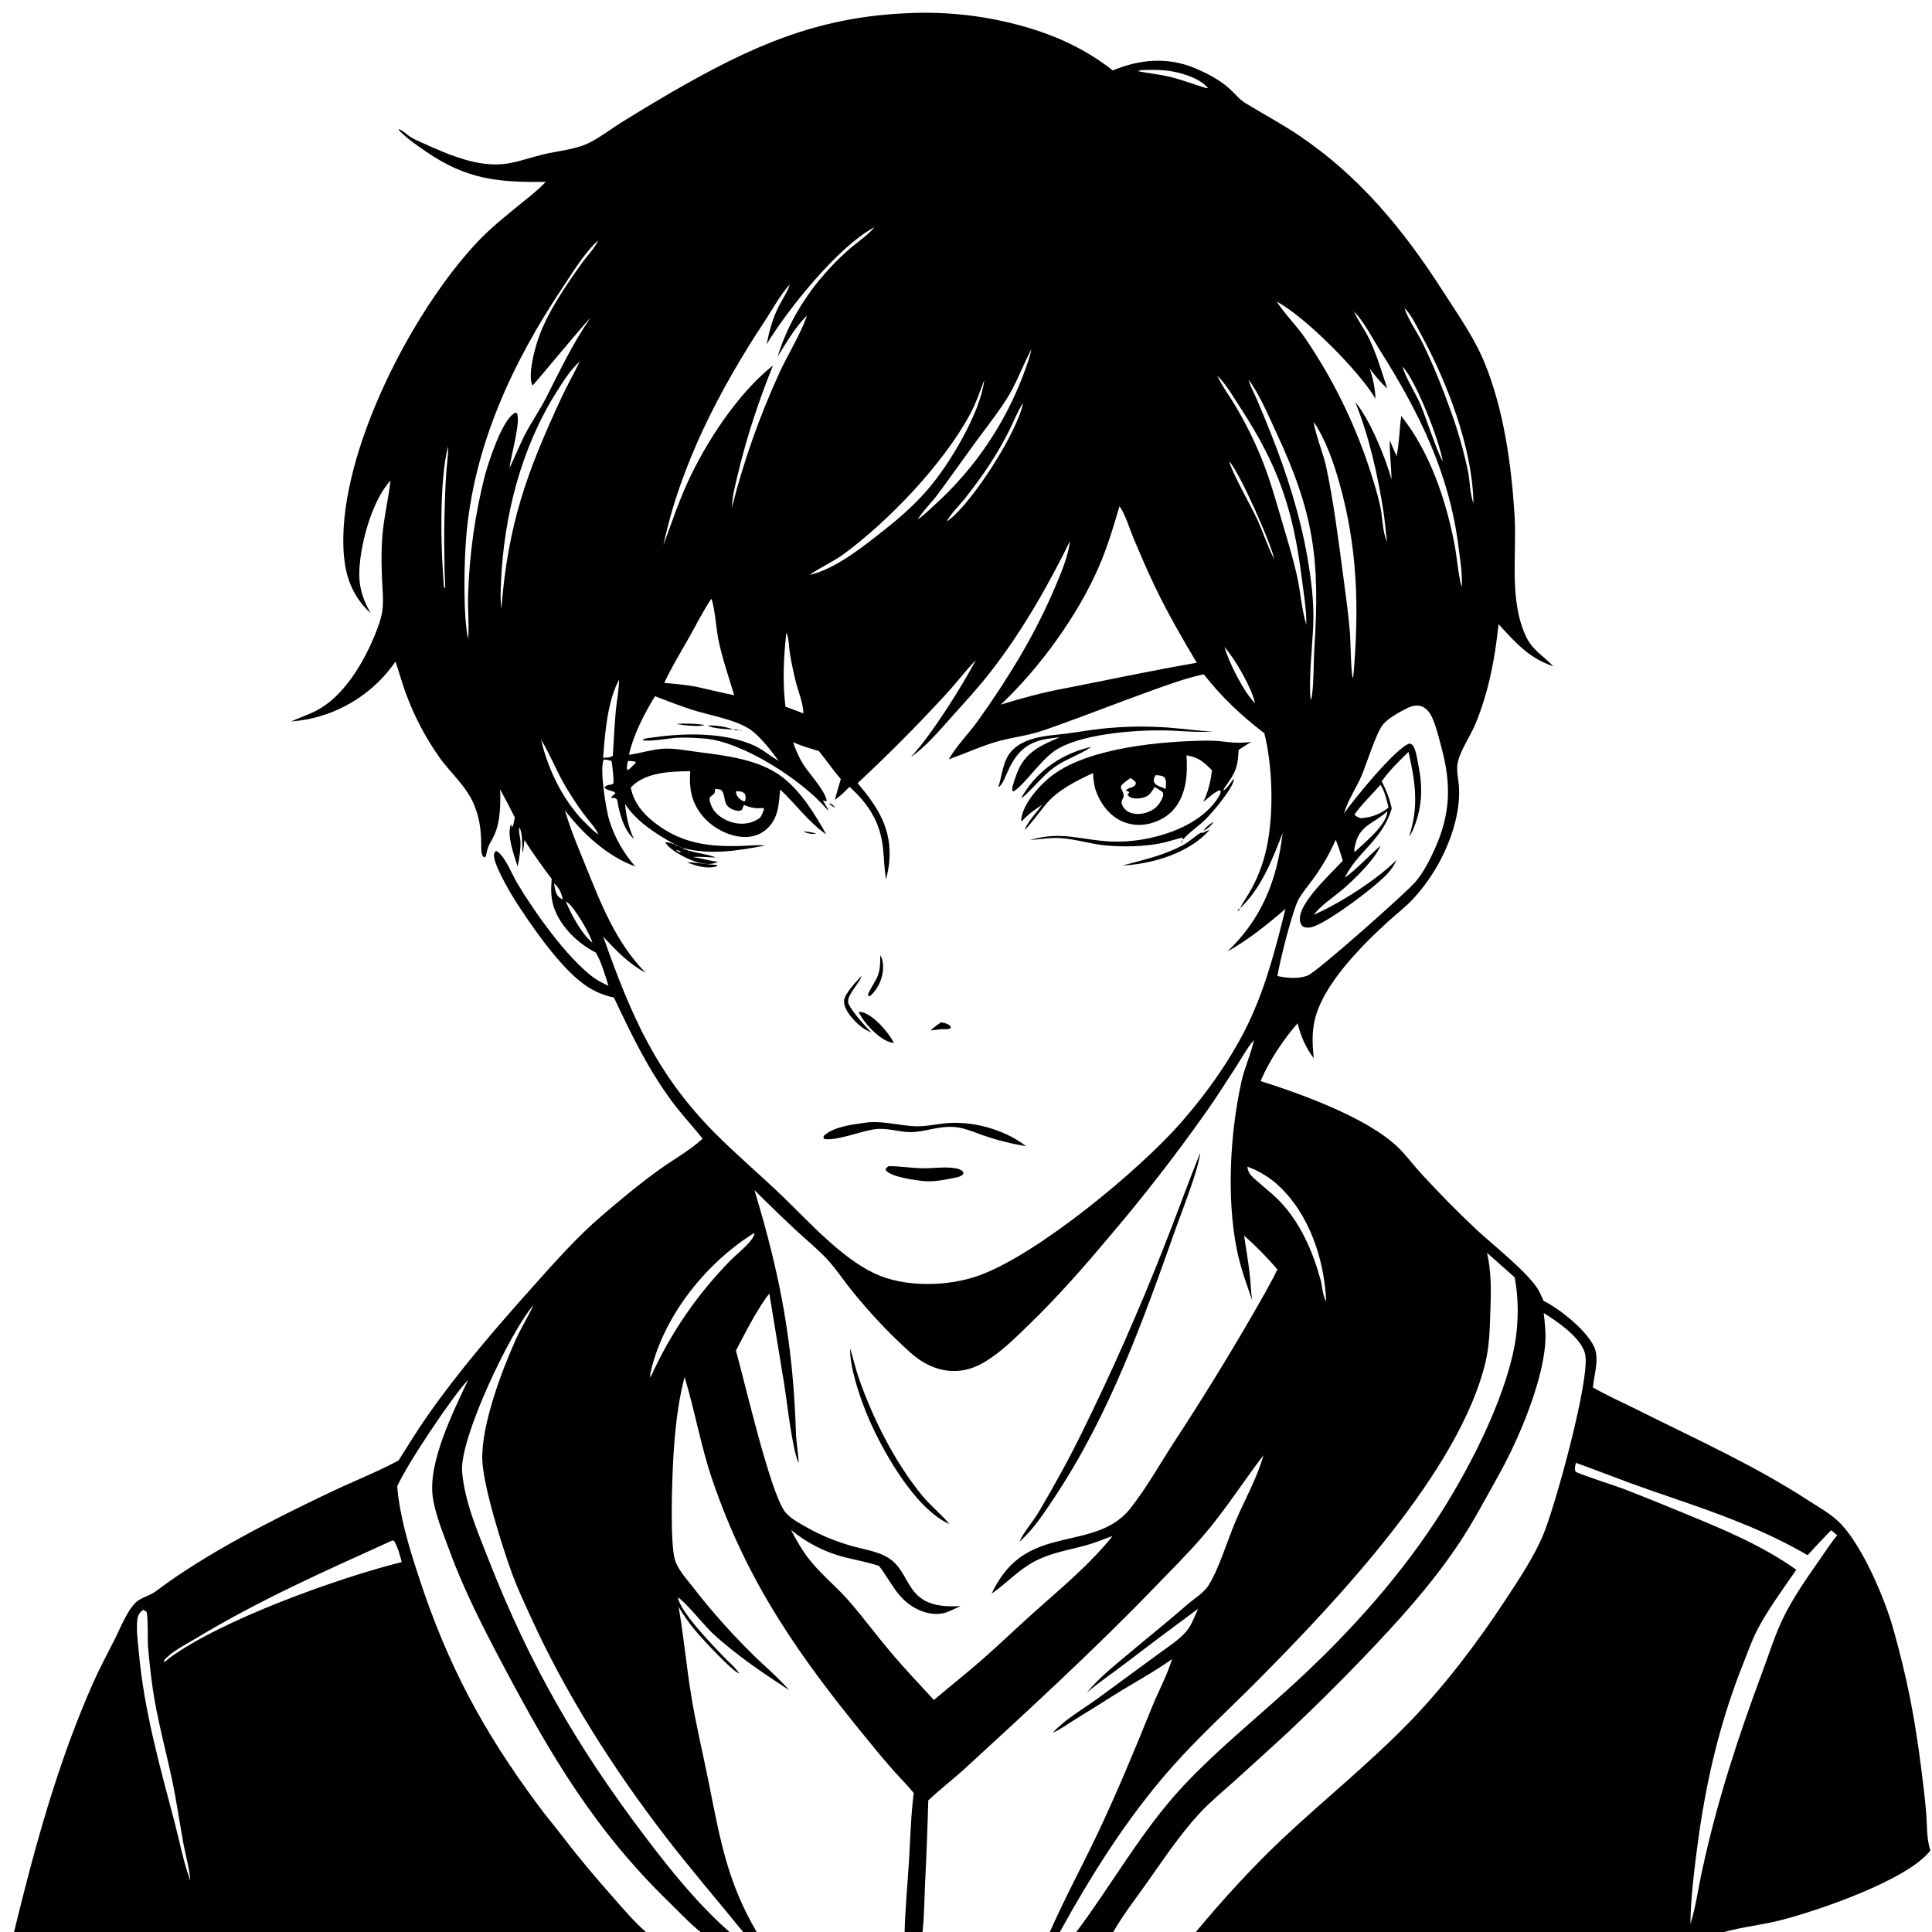 <svg version="1.1" xmlns="http://www.w3.org/2000/svg" style="display: block;" viewBox="0 0 2048 2048" width="1024" height="1024">
<path transform="translate(0,0)" fill="rgb(255,255,255)" d="M 0 0 L 0 2048 L 2048 2048 L 2048 0 L 0 0 z"/>
<path transform="translate(0,0)" fill="rgb(0,0,0)" d="M 565.336 1383.58 C 541.131 1411.49 487.091 1524.46 489.837 1559.83 C 492.267 1591.13 506.603 1624.47 517.961 1653.42 C 561.618 1764.71 611.435 1851.19 683.412 1946.33 C 710.468 1982.1 739.536 2018.33 773.343 2048 L 742.53 2048 C 730.67 2038.38 719.872 2026.71 708.912 2016.04 C 630.672 1939.89 584.852 1862.39 534.186 1766.89 C 513.322 1727.56 492.195 1686.67 476.888 1644.8 C 470.197 1626.51 461.511 1606.16 458.772 1586.95 C 453.482 1549.84 480.855 1495.8 496.264 1462.67 L 496.951 1461.97 L 497.782 1461.01 L 496.951 1461.97 L 496.264 1462.67 C 480.457 1478.91 430.609 1553.2 421.078 1575.64 C 423.679 1607.86 433.785 1640.61 443.79 1671.19 C 474.448 1764.89 511.777 1834.41 570.186 1913.32 C 579.066 1925.32 588.733 1936.73 597.803 1948.58 C 614.54 1970.45 632.053 1991.07 650.285 2011.71 C 661.241 2024.11 672.166 2037.12 684.671 2048 L 14.873 2048 C 36.721 1958.24 61.184 1868.52 98.736 1783.86 C 105.746 1768.06 114.072 1752.64 121.881 1737.21 C 127.53 1726.05 136.482 1702.86 147.033 1696.22 C 153.038 1692.44 159.384 1691.21 165.319 1686.72 C 218.213 1646.65 291.382 1609.72 351.541 1581.21 C 374.262 1570.44 400.635 1559.94 422.464 1548.17 C 432.444 1532.48 442.155 1516.47 452.809 1501.24 C 486.434 1453.17 525.17 1408.34 564.207 1364.64 C 587.624 1338.42 611.098 1311.75 637.823 1288.82 C 657.733 1271.73 678.145 1254.75 699.457 1239.43 C 714.099 1228.9 731.722 1219.28 744.81 1207.01 C 734.086 1193.64 722.365 1181.15 712.168 1167.36 C 686.722 1132.94 668.993 1095.97 650.804 1057.5 C 639.171 1054.89 629.023 1050.59 619.296 1043.62 C 593.669 1025.27 563.334 981.649 546.105 954.605 C 541.192 946.893 521.736 914.189 523.76 905.184 C 524.002 904.11 524.498 903.398 525.032 902.488 C 527.033 902.264 526.257 902.01 527.966 903.268 C 535.77 909.009 542.912 927.109 548.149 935.929 C 566.328 966.54 600.383 1014.5 628.506 1035.75 C 633.6 1039.6 639.177 1042.31 644.975 1044.92 C 641.262 1033.18 637.795 1020.47 631.61 1009.77 C 612.628 1000.26 593.794 982.025 587.03 961.486 C 583.754 951.537 583.97 942.01 584.827 931.723 C 574.757 918.207 564.829 904.729 555.929 890.4 L 554.479 903.104 L 553.936 902.92 C 553.351 896.301 554.116 882.44 550.605 877.168 C 549.444 882.031 551.518 887.042 551.691 891.996 C 551.989 900.5 550.545 910.116 548.662 918.402 C 545.157 906.924 536.71 885.125 541.687 873.516 L 542.575 876.901 C 544.638 875.032 545.06 869.243 545.684 866.392 C 540.657 856.427 535.472 846.542 530.132 836.742 C 530.73 851.542 530.456 870.754 524.249 884.538 C 520.047 893.87 517.702 894.342 515.487 905.521 C 515.045 907.75 515.303 906.927 513.963 908.939 C 512.141 908.126 511.688 907.982 511.038 905.916 C 509.652 901.514 510.211 895.149 510.043 890.52 C 509.551 876.942 507.756 865.486 502.47 852.891 C 494.026 832.769 477.642 819.645 465.334 802.158 C 450.7 781.283 438.851 758.588 430.084 734.649 C 426.078 723.68 423.079 712.37 419.221 701.343 C 397.028 733.469 363.045 755.53 324.668 762.724 C 319.286 763.703 313.948 764.368 308.497 764.783 C 318.847 760.114 329.97 756.757 339.696 750.862 C 368.117 733.635 388.266 697.269 399.697 667.174 C 402.149 660.719 404.457 653.99 405.336 647.11 C 406.693 636.5 405.443 625.269 405 614.616 C 404.394 600.011 404.114 585.516 405.105 570.912 C 406.516 550.118 411.582 530.118 413.932 509.521 C 393.691 530.904 380.271 581.724 380.866 610.75 C 381.165 625.332 385.865 637.714 393.061 650.2 C 372.015 630.686 365.015 608.181 364.012 579.834 C 360.404 477.886 436.668 330.348 505.735 256.867 C 520.009 241.681 535.912 229.064 552.008 215.953 C 560.938 208.679 570.679 201.292 578.464 192.784 C 528.191 193.467 494.637 190.256 451.825 160.839 C 442.781 154.625 433.363 148.248 425.474 140.613 C 424.176 139.357 423.025 138.65 422.635 136.815 C 426.961 138.101 431.227 142.774 435.121 145.223 C 439.177 147.774 443.738 149.639 448.096 151.606 C 475.27 163.874 507.615 178.29 538.105 173.318 C 550.541 171.29 562.728 166.899 574.966 163.889 C 591.545 159.811 611.366 158.569 626.416 150.479 C 637.532 144.505 647.807 136.68 658.463 129.919 C 675.758 119.151 693.214 108.641 710.823 98.394 C 794.766 49.965 864.437 17.99 962.59 13.943 C 1004.97 11.95 1047.4 16.989 1088.14 28.855 C 1122.01 38.814 1151.7 52.828 1179.67 74.668 C 1207.94 62.823 1237.4 60.193 1266.19 72.06 C 1278.79 77.252 1293.37 84.847 1303.44 94.09 C 1308.67 98.897 1313.9 105.441 1319.92 109.134 C 1338.64 120.632 1357.88 130.755 1376.19 143.045 C 1440.8 186.417 1487.63 243.283 1529.33 308.318 C 1544.99 332.732 1562.52 357.37 1573.58 384.291 C 1594.07 434.137 1602.14 492.553 1605.48 546.028 C 1608.14 588.409 1599.12 636.527 1618.19 675.848 C 1624.66 689.177 1636.81 695.926 1646.55 706.279 C 1620.4 697.488 1606.68 681.28 1588.51 661.639 C 1584.77 697.947 1578.16 732.896 1564.26 766.829 C 1558.7 780.404 1548.83 793.643 1545.35 807.798 C 1543.36 815.916 1546.13 826.325 1546.6 834.58 C 1548.08 860.484 1538.82 889.018 1526.95 911.691 C 1519.32 926.246 1509.36 940.56 1498.19 952.62 C 1489.76 961.72 1479.73 969.2 1470.62 977.591 C 1442.36 1003.62 1401.66 1044.33 1393.41 1082.37 C 1390.51 1095.71 1391.33 1108.29 1392.56 1121.76 C 1383.87 1109.91 1379.1 1098.9 1375.46 1084.72 C 1360.37 1102.13 1345.81 1123.81 1336.72 1144.94 L 1336.28 1145.99 C 1379.12 1159.5 1447.87 1184.26 1480.86 1215.2 C 1490 1223.76 1497.55 1234.33 1506.06 1243.57 C 1524.95 1264.07 1544.23 1283.85 1564.56 1302.91 C 1581.47 1318.76 1622.34 1350.85 1631.67 1369.12 C 1633.32 1372.35 1634.79 1375.67 1636.26 1378.98 C 1652.97 1387 1685.14 1412.46 1690.95 1430.65 C 1694.91 1443.06 1689.53 1458.21 1688.54 1470.82 C 1704.7 1479.85 1721.66 1487.46 1738.21 1495.72 C 1798.59 1525.85 1859.6 1553.38 1916.36 1590.18 C 1928.2 1597.86 1942.15 1605.42 1951.84 1615.82 C 1974.66 1640.31 1997.5 1693.36 2006.7 1725.83 C 2021.85 1779.35 2029.88 1821.5 2036.81 1876.49 C 2038.66 1891.14 2040.49 1905.86 2041.74 1920.58 C 2042.89 1934.06 2042 1948.74 2046.29 1961.62 C 2022.05 1993.09 1926.81 2025.47 1887.88 2035.43 C 1868.07 2040.51 1847.41 2042.52 1827.77 2048 L 1267.65 2048 C 1294.3 2015.71 1328.15 1978.66 1358.63 1949.97 C 1402.7 1908.49 1450.05 1870.53 1492.39 1827.21 C 1530.74 1787.95 1565.56 1742 1595.73 1696.13 C 1609.88 1674.62 1624.98 1652.07 1635.29 1628.38 C 1647.91 1599.35 1686.22 1460.58 1680.31 1435.3 C 1676.29 1418.15 1650.95 1400.9 1636.41 1391.83 C 1637.66 1402.92 1638.9 1413.83 1637.97 1425 C 1634.51 1467.03 1609.74 1525.92 1589.18 1562.72 C 1575.02 1588.08 1561.12 1614.59 1544.86 1638.65 C 1515.88 1681.52 1481.57 1719.15 1445.9 1756.4 C 1419.85 1783.63 1393.09 1810.15 1365.64 1835.96 C 1346.78 1853.38 1327.79 1870.68 1308.69 1887.84 C 1296.25 1899 1283 1909.84 1271.64 1922.11 C 1250.52 1944.9 1233.09 1971.4 1215.15 1996.7 C 1203.12 2013.67 1190.46 2029.91 1180.08 2048 L 1140.98 2048 C 1179.21 1996.92 1210.76 1939.62 1254.53 1892.96 C 1289.2 1855.99 1328.49 1824.15 1365.94 1790.16 C 1423.65 1737.79 1477.8 1678.99 1520.83 1613.82 C 1554.73 1562.49 1594.56 1486.32 1605.66 1425.54 C 1609.77 1403 1610.11 1376.36 1605.52 1353.9 L 1576.31 1328.07 C 1580.94 1347.9 1580.62 1368.33 1579.9 1388.53 C 1579.25 1406.73 1579.05 1425.01 1574.93 1442.83 C 1548.22 1558.37 1416.81 1697.06 1333.74 1780.84 C 1302.81 1812.04 1270.01 1841.69 1240.96 1874.7 C 1194.59 1927.4 1157.35 1986.74 1123.49 2048 L 1112.87 2048 C 1128.39 2012.68 1147.05 1978.35 1163.58 1943.44 C 1184.2 1899.89 1202.81 1855.12 1220.81 1810.43 C 1227.74 1793.23 1237.04 1776.41 1242.45 1758.67 L 1242.82 1758.11 L 1242.45 1758.67 C 1222.64 1772.84 1201.41 1784.05 1180.84 1796.98 C 1166.61 1805.98 1152.33 1814.89 1138.01 1823.72 C 1130.99 1828.06 1123.64 1833.58 1116.03 1836.74 C 1128.72 1822.66 1147.66 1811.95 1163.05 1800.86 L 1228.13 1753.13 C 1238.04 1745.79 1250.29 1738.24 1258.11 1728.61 C 1263.33 1722.17 1266.57 1712.9 1270.01 1705.36 C 1243.3 1725.05 1216.77 1744.98 1190.42 1765.13 C 1177.65 1774.83 1164.12 1783.91 1151.99 1794.38 C 1164.41 1779.11 1180.35 1766.44 1195.38 1753.82 C 1216.6 1736 1238.22 1718.7 1259.1 1700.49 C 1266.16 1694.33 1275.51 1688.95 1280.67 1681.16 C 1291.36 1665.02 1301.2 1632.92 1309.14 1613.99 C 1318.93 1590.67 1332.67 1566.89 1339.33 1542.57 L 1339.86 1542.01 L 1339.33 1542.57 C 1317.6 1571.03 1298.38 1601.45 1274.91 1628.62 C 1257.72 1648.52 1238.86 1667.16 1220.56 1686.06 C 1157.36 1751.3 1090.25 1812.75 1023.39 1874.21 C 1010.59 1885.97 996.598 1896.58 984.008 1908.5 C 983.206 1938.06 982.067 1967.62 980.591 1997.16 C 979.819 2014.01 979.729 2031.24 977.922 2048 L 958.921 2048 C 959.607 2022.82 962.027 1997.46 963.59 1972.3 C 965.068 1948.5 965.53 1924.38 968.589 1900.73 C 962.587 1893.04 955.2 1885.86 948.674 1878.57 C 939.441 1868.17 930.458 1857.55 921.734 1846.72 C 848.605 1757.72 792.63 1679.12 754.963 1568.33 C 742.829 1532.63 736.634 1495.64 725.681 1459.71 C 718.26 1488.11 715.224 1518.36 713.621 1547.61 C 712.473 1568.57 710.07 1634.52 715.374 1653.1 C 718.331 1663.46 727.476 1673.4 734.044 1681.8 C 753.381 1706.83 774.376 1730.54 796.887 1752.76 C 809.562 1765.4 823.749 1777.08 835.57 1790.48 L 836.631 1791.69 C 808.223 1773.04 780.126 1754.34 755.145 1731.13 C 747.315 1723.85 725.242 1696.57 718.626 1693.38 C 721 1708.77 755.437 1743.96 766.941 1756.01 C 772.408 1761.74 779.437 1767.46 783.7 1774.11 C 775.403 1771.02 742.858 1735.66 735.678 1726.8 C 729.622 1719.34 724.288 1711.56 719.35 1703.32 C 724.777 1734.24 727.566 1765.72 732.594 1796.73 C 737.726 1828.37 745.409 1859.99 751.688 1891.45 C 763.414 1950.21 771.111 1995.11 802.123 2048 L 787.775 2048 C 760.353 2014.21 731.932 1981.24 705.386 1946.73 C 649.625 1874.25 599.667 1795.64 561.818 1712.32 C 555.22 1697.8 548.403 1683.33 542.902 1668.34 C 532.834 1640.91 511.884 1574.85 511.242 1546.64 C 510.412 1510.14 531.756 1453.06 547.06 1419.35 C 552.472 1407.43 559.512 1396.38 564.922 1384.51 L 565.336 1383.58 L 565.842 1383.01 L 565.336 1383.58 z M 938.579 231.725 L 937.656 233.397 L 935 235 L 933.584 236.307 L 931.433 237.373 L 930.816 238.205 L 929.546 239.161 L 927.409 240.419 L 927.09 240.832 C 888.685 260.89 834.903 328.106 812.622 364.996 C 815.515 350.767 818.87 337.83 825.473 324.83 C 829.173 317.544 834.918 309.237 837.234 301.505 L 837.811 301.005 L 837.234 301.505 C 827.088 312.485 818.944 327.835 810.661 340.38 C 763.078 412.442 721.244 492.788 703.216 577.89 C 711.312 556.095 718.676 533.954 728.25 512.741 C 747.815 469.393 782.102 416.995 819.374 387.424 C 804.398 424.722 791.808 462.247 782.459 501.371 C 779.639 513.175 776.173 525.76 775.879 537.916 C 788.342 488.576 804.798 442.306 825.831 395.927 C 833.622 378.75 850.304 351.118 855.304 334.616 L 855.795 334.005 L 855.304 334.616 C 842.985 346.657 833.391 363.515 824.279 378.029 C 837.753 334.348 863.766 297.229 897.337 266.672 C 906.387 258.434 917.517 251.267 925.746 242.324 C 926.199 241.831 926.642 241.329 927.09 240.832 L 927.409 240.419 L 929.546 239.161 L 930.816 238.205 L 931.433 237.373 L 933.584 236.307 L 935 235 C 935.985 234.608 936.781 233.989 937.656 233.397 L 938.579 231.725 L 939.995 231.242 L 938.579 231.725 z M 638.337 251.437 L 636.491 252.205 L 635.816 253.298 L 634.695 254.264 L 634.268 254.816 C 620.184 266.874 606.833 289.211 596.461 304.712 C 542.678 385.087 501.73 473.749 494.052 571.027 C 491.945 597.72 490.816 652.732 496.288 677.552 C 497.413 662.169 495.703 646.491 496.217 631.02 C 497.461 588.014 503.467 545.278 514.124 503.595 C 518.157 488.902 532.036 445.834 545.32 437.925 C 545.664 437.72 546.047 437.591 546.411 437.424 L 548.14 438.195 C 551.866 448.518 541.563 483.367 540.042 496.238 C 546.07 483.893 550.994 471.077 557.408 458.909 C 564.008 446.388 572.199 434.719 578.625 422.137 C 593.72 392.578 606.94 364.226 625.976 336.787 C 617.545 345.163 565.981 407.917 564.423 408.705 C 559.15 397.907 566.847 369.776 570.622 358.91 C 580.332 330.963 599.486 303.242 616.605 279.237 C 622.105 271.524 630.252 263.252 634.268 254.816 L 634.695 254.264 L 635.816 253.298 L 636.491 252.205 L 638.337 251.437 L 638.815 250.005 L 638.337 251.437 z M 1353.01 319.238 L 1353.43 319.785 C 1362.2 333.203 1373.96 344.702 1383.16 357.922 C 1412.06 400.244 1434.93 446.379 1451.12 495.002 C 1455.53 508.507 1459.97 522.424 1463.03 536.293 C 1465.67 548.295 1465.2 563.19 1470.34 574.308 C 1468.85 563.702 1468.2 553.026 1466.56 542.44 C 1460.63 504.024 1451.23 462.384 1436.68 426.3 C 1451.82 443.898 1469.29 486.314 1474.98 508.315 C 1475.01 494.455 1472.86 480.777 1473.22 466.842 C 1475.46 472.426 1478 477.918 1480.42 483.423 C 1483.35 469.432 1483.46 455.051 1485.34 440.895 C 1515.7 479.097 1532.67 529.497 1541.85 577.041 C 1544.34 589.967 1546.03 610.909 1549.43 622.206 C 1549.53 621.102 1549.67 619.999 1549.69 618.89 C 1549.96 606.408 1547.74 592.81 1546.19 580.395 C 1536.46 502.338 1505.1 438.576 1463.68 372.72 C 1454.9 358.769 1446.65 342.156 1435.37 330.102 L 1434.16 328.198 L 1433.42 327.591 L 1431.95 325.061 L 1431.02 324.005 L 1431.95 325.061 L 1433.42 327.591 L 1434.16 328.198 C 1434.4 328.634 1434.93 329.914 1435.37 330.102 C 1439.49 340.154 1446.74 349.276 1451.44 359.18 C 1459.38 375.93 1464.72 394.137 1470.54 411.708 C 1463.44 405.578 1457.87 398.32 1452.08 391.005 C 1455.6 401.85 1457.56 411.378 1458.11 422.765 C 1457.97 422.53 1457.84 422.293 1457.7 422.06 L 1456.98 420.899 C 1439.78 392.595 1382.92 335.163 1353.43 319.785 L 1353.01 319.238 z M 1484.14 319.005 L 1484.55 320.539 L 1486.47 322.438 L 1487.09 323.325 L 1488.38 325.698 L 1488.75 326.463 C 1492.44 338.439 1502.46 352.268 1508.15 363.93 C 1519.51 387.194 1529.27 411.614 1537.99 435.982 C 1545.55 456.765 1551.62 478.059 1556.16 499.702 C 1558.34 510.578 1558.06 523.024 1561.84 533.372 C 1561.87 532.676 1561.9 531.98 1561.88 531.284 C 1560.34 473.491 1533.84 404.909 1506.44 354.624 C 1501.6 345.742 1495.97 333.511 1488.75 326.463 L 1488.38 325.698 L 1487.09 323.325 L 1486.47 322.438 L 1484.55 320.539 L 1484.14 319.005 z M 1093.37 370.203 L 1092.96 370.961 C 1083.39 388.949 1077.22 407.546 1065.89 424.838 C 1055.9 440.072 1044.46 454.605 1033.69 469.306 C 1020.39 487.452 1007.47 505.942 994.038 523.979 C 987.322 532.998 978.737 541.081 972.812 550.595 L 972.248 550.995 L 972.812 550.595 C 973.059 550.439 973.312 550.293 973.552 550.128 C 979.86 545.801 985.903 539.643 991.582 534.471 C 1032.86 496.944 1064.68 450.194 1084.45 398.032 C 1087.78 389.039 1091.46 379.606 1093.37 370.203 L 1093.84 369.005 L 1093.37 370.203 z M 614.488 383.126 C 604.585 392.206 596.95 404.413 589.804 415.751 C 552.275 475.298 534.135 547.22 531.078 617.023 C 530.672 626.287 530.262 635.854 531.425 645.059 C 538.779 555.062 557.792 501.968 595.674 420.363 C 601.528 407.751 608.703 395.741 614.488 383.126 L 614.995 382.23 L 614.488 383.126 z M 1485.19 386.005 L 1485.61 387.499 L 1486.81 388.701 C 1489.62 399.79 1500.74 417.032 1505.8 428.898 C 1510.93 440.938 1524.15 481.135 1529.34 489.019 C 1526 467.613 1501.33 403.828 1486.81 388.701 L 1485.61 387.499 L 1485.19 386.005 z M 1287.21 394.005 L 1287.67 395.476 L 1289.37 396.379 L 1290.37 398.08 C 1294.92 408.641 1303.12 419.346 1309.05 429.366 C 1320.02 447.714 1329.56 466.875 1337.59 486.68 C 1346.03 507.707 1352.18 529.62 1358.55 551.336 C 1364.31 570.968 1370.42 590.624 1374.89 610.598 C 1378.61 627.213 1379.78 645.379 1384.49 661.562 C 1384.56 661.827 1384.65 662.089 1384.73 662.353 C 1384.74 662.093 1384.76 661.833 1384.76 661.572 C 1384.97 645.985 1381.98 629.274 1380.05 613.788 C 1370.93 540.889 1355.59 494.621 1315.13 432.61 C 1307.6 421.062 1300.11 407.829 1290.37 398.08 L 1289.37 396.379 L 1287.67 395.476 L 1287.21 394.005 z M 1323.08 402.005 L 1323.56 402.576 C 1325.22 409.453 1329.5 416.857 1332.32 423.398 C 1337.36 435.179 1342.24 447.024 1346.96 458.929 C 1363.79 501.18 1378.31 546.532 1385.99 591.401 C 1389.97 614.665 1393 638.136 1392.12 661.789 C 1391.34 682.661 1386.93 722.943 1389.39 741.758 L 1390.23 740.299 C 1390.48 739.026 1390.7 737.791 1390.86 736.504 C 1392.89 720.24 1392.24 703.794 1393.29 687.468 C 1399.39 592.699 1392.85 543.769 1352.37 457.296 C 1344.57 440.626 1334.53 416.675 1323.56 402.576 L 1323.08 402.005 z M 1043.39 402.668 C 1038.86 414.883 1034.76 427.011 1028.58 438.548 C 1000.39 491.215 943.019 551.417 894.889 586.97 C 883.235 595.578 869.689 601.204 858.135 609.516 L 856.527 610.202 L 855.005 610.995 L 856.527 610.202 L 858.135 609.516 C 886.064 603.023 915.839 578.802 938.166 561.157 C 954.473 548.269 969.895 534.583 983.507 518.808 C 1006.22 492.485 1039.21 438.125 1043.39 402.668 L 1043.74 401.699 L 1043.39 402.668 z M 1084.55 427.117 C 1078.74 435.774 1074.76 446.311 1070.15 455.68 C 1064.04 468.076 1056.95 480.192 1049.43 491.784 C 1041.17 504.356 1032.33 516.539 1022.95 528.292 C 1016.85 535.895 1008.22 544.116 1003.67 552.595 L 1002.85 553.236 L 1002.17 553.995 L 1002.85 553.236 L 1003.67 552.595 C 1004.56 552.142 1004.79 552.062 1005.69 551.376 C 1031.27 531.916 1078.66 457.847 1084.55 427.117 L 1084.99 426.005 L 1084.55 427.117 z M 1392.04 446.005 L 1392.57 447.129 C 1394.19 460.474 1402.74 480.279 1405.9 495.246 C 1413.73 532.347 1418.55 570.768 1423.57 608.332 C 1426.32 628.923 1429.23 649.569 1430.96 670.274 C 1431.77 679.953 1431.92 712.17 1434.04 718.759 L 1434.63 716.742 C 1440.81 645.569 1439.34 581.16 1419.8 511.967 C 1413.58 489.929 1405.37 466.185 1392.57 447.129 L 1392.04 446.005 z M 475.07 473.098 C 465.34 508.235 467.182 586.091 470.792 623.038 L 471.935 623.026 C 472.051 617.321 471.337 611.613 471.254 605.882 C 470.97 586.224 470.628 566.508 471.17 546.854 C 471.584 531.834 472.001 516.754 473.011 501.761 C 473.65 492.291 475.2 482.565 475.07 473.098 L 475.755 472.005 L 475.07 473.098 z M 1295.22 476.005 L 1295.71 477.504 L 1296.8 477.995 L 1295.71 477.504 L 1295.22 476.005 z M 1298.19 481.005 L 1298.63 482.492 L 1300.41 484.454 L 1300.81 484.995 L 1300.41 484.454 L 1298.63 482.492 L 1298.19 481.005 z M 1301.13 486.005 L 1301.55 487.516 L 1303.05 489.237 C 1305.69 500.416 1326.22 536.593 1332.64 550.446 C 1338.99 564.138 1343.65 579.023 1350.49 592.37 L 1351.44 594.561 L 1351.83 595.995 L 1351.44 594.561 L 1350.49 592.37 C 1349 579.344 1312.52 497.461 1303.05 489.237 L 1301.55 487.516 L 1301.13 486.005 z M 1035 699.011 L 1034.41 699.747 C 1023.38 711.111 1013.83 723.98 1003.03 735.621 C 972.983 768.36 941.655 799.901 909.122 830.173 C 930.858 855.971 945.755 878.794 942.596 913.935 C 942.037 920.157 940.703 926.179 939.266 932.247 L 939.058 931.025 C 937.36 920.542 937.162 909.862 936.06 899.306 C 933.207 871.983 920.837 852.258 900.496 834.037 C 895.542 839.089 890.8 843.842 884.98 847.9 C 886.967 840.505 888.986 833.147 891.297 825.847 C 883.007 816.245 876.008 805.947 868.047 796.144 C 858.815 793.284 849.365 790.864 840.656 786.614 C 843.425 794.923 846.787 802.629 851.435 810.076 C 858.265 821.017 873.711 836.604 876.385 848.642 L 875.448 849.413 L 872.205 848.372 C 874.019 851.584 875.868 854.776 877.751 857.948 L 877.394 858.875 L 876.164 857.409 C 850.325 826.932 786.254 785.712 746.679 782.892 C 737.408 782.232 727.77 781.575 718.489 782.022 C 709.184 782.47 689.039 786.515 681.021 784.613 C 682.718 782.357 690.282 782.017 693.233 781.595 C 726.165 776.891 767.774 776.272 798.635 789.951 C 808.287 794.23 816.294 801.314 825.363 806.513 L 826.139 807.258 L 826.823 807.995 L 826.139 807.258 L 825.363 806.513 C 817.863 796.28 806.017 780.874 795.836 773.702 C 780.178 762.671 751.835 758.27 733.107 752.222 C 720.029 747.999 707.176 742.869 694.329 737.994 C 683.177 755.992 671.235 779.38 666.742 800.099 C 679.293 798.494 691.42 794.174 704.063 793.615 C 714.67 793.145 725.861 795.305 736.378 796.692 C 767.351 800.779 804.195 804.294 829.691 824.064 C 849.324 839.287 863.851 863.075 875.887 884.524 C 857.188 871.644 843.631 852.393 827.021 836.901 C 825.521 852.716 825.159 868.528 811.814 879.6 C 804.199 885.919 794.857 888.113 785.124 887.02 C 769.138 885.225 753.075 875.867 743.308 863.15 C 732.463 849.031 730.5 834.932 731.637 817.473 C 711.202 817.755 684.839 818.408 669.439 833.971 L 668.664 834.769 C 671.975 852.757 684.513 865.772 699.161 875.963 C 725.738 894.452 753.018 897.632 784.583 896.764 C 793.17 896.528 802.59 895.384 811.105 896.323 C 781.571 901.883 752.528 906.69 722.869 898.679 L 721.764 898.33 L 719 897 C 717.952 896.173 717.003 895.806 715.782 895.292 C 696.967 885.03 674.129 870.725 662.587 852.074 C 663.919 865.484 666.144 877.137 671.976 889.364 C 671.758 889.162 671.535 888.963 671.32 888.757 C 662.293 880.098 658.194 867.083 655.561 855.221 C 655.202 853.6 654.752 848.715 653.913 847.496 C 652.465 845.396 649.838 845.97 647.563 845.854 C 648.656 843.715 650.086 842.864 651.945 841.431 L 652.044 840.083 C 648.778 837.81 643.066 837.93 640.78 834.959 C 643.379 830.7 647.039 833.029 649.955 830.682 C 651.347 829.562 648.797 808.98 648.246 806.574 C 645.436 805.795 642.981 805.204 640.034 805.119 C 635.239 814.527 642.519 859.518 646.138 870.542 C 651.854 888.173 661.099 904.457 673.311 918.4 C 643.773 907.799 617.542 883.556 598.827 858.865 C 604.466 878.62 612.549 897.477 620.238 916.498 C 636.871 957.645 652.71 998.96 684.436 1031.2 C 666.278 1021.36 653.295 1007.86 639.4 992.778 C 668.369 1074.74 694.929 1137.57 757.353 1200.65 C 780.994 1224.53 806.739 1246.08 830.841 1269.43 C 858.626 1296.34 891.955 1333.28 927.001 1349.88 C 959.04 1365.06 1005.44 1363.92 1038.25 1351.93 C 1100.9 1329.02 1207.54 1240.42 1251.1 1190.9 C 1279.96 1158.09 1307.37 1119.57 1325.6 1079.82 C 1342.72 1042.51 1352.82 1003.19 1362.62 963.469 C 1343.77 979.701 1322.87 996.561 1301.09 1008.65 C 1337.7 973.82 1353.94 932.488 1359.63 882.878 C 1349.12 910.583 1336.67 942.357 1314.33 962.893 C 1316.94 957.727 1320.41 952.804 1323.39 947.823 C 1333.03 931.746 1339.07 915.898 1342.93 897.489 C 1350.37 861.985 1349.06 812.557 1340.3 777.352 C 1315.82 758.565 1295.13 739.104 1276.04 714.784 C 1256.49 718.906 1238.12 725.858 1219.37 732.56 C 1186.2 744.413 1153.44 757.433 1120.29 769.241 C 1111 772.551 1101.46 776.038 1091.86 778.318 C 1080.06 781.121 1068.01 782.863 1056.34 786.254 C 1039.08 791.275 1022.69 798.971 1005.73 804.93 C 1014.03 790.29 1027.2 777.366 1037.06 763.491 C 1069.12 718.357 1096.58 673.795 1118.28 622.753 C 1124.92 607.142 1132.11 590.353 1134.29 573.466 C 1110.07 622.746 1082.27 671.259 1048.26 714.503 C 1035.93 730.177 1022.23 744.89 1008.94 759.747 C 995.665 774.58 981.848 791.189 965.473 802.625 C 987.68 778.665 1018.79 729.184 1034.41 699.747 L 1035 699.011 L 1035.83 698.061 L 1035 699.011 z M 656.138 720.537 C 643.818 743.879 641.305 777.238 639.31 803.277 C 642.747 803.051 646.775 803.281 649.625 801.182 C 650.627 785.04 651.311 768.837 652.845 752.737 C 653.833 742.365 656.305 730.861 656.138 720.537 L 656.749 720.005 L 656.138 720.537 z M 1297.92 685.86 C 1303.03 702.865 1318.14 733.162 1330.36 745.449 L 1330.83 745.995 L 1330.36 745.449 C 1327.36 730.165 1308.99 697.883 1297.92 685.86 z M 573.071 783.005 L 573.589 784.076 C 581.043 816.992 598.694 852.173 623.426 875.199 C 626.545 878.103 629.976 881.842 633.629 884.03 C 633.895 884.189 634.18 884.314 634.455 884.455 L 634.871 884.9 L 634.455 884.455 C 630.722 876.728 623.397 869.127 618.254 862.163 C 612.046 853.757 606.348 844.923 600.884 836.017 C 590.609 819.273 583.776 800.679 573.589 784.076 L 573.071 783.005 z M 1424.71 862.319 L 1424.25 862.995 L 1424.71 862.319 C 1434.38 848.158 1480.12 791.986 1494.34 788.109 C 1496.83 789.025 1497.69 789.843 1498.87 792.269 C 1501.35 797.31 1502.16 804.056 1503.28 809.573 C 1508.19 833.761 1508.03 854.144 1498.75 877.392 C 1497.41 880.734 1495.89 884.038 1493.66 886.887 C 1504.22 855.148 1500.41 828.955 1493.03 796.987 C 1483.14 806.877 1472.74 816.67 1464.7 828.167 C 1469.54 837.817 1473.09 846.609 1475.3 857.178 C 1464.95 891.021 1438.95 902.682 1425.5 930.478 L 1424.81 931.196 L 1424.19 931.995 L 1424.81 931.196 L 1425.5 930.478 C 1438.81 920.8 1450.8 907.382 1463.37 896.543 C 1457.97 910.722 1434.02 933.868 1421.94 943.928 C 1412.04 952.168 1400.52 959.452 1392.62 969.736 C 1419.98 957.722 1459.59 932.604 1480.32 911.661 C 1477.89 917.467 1474.23 922.538 1469.88 927.064 C 1455.9 941.616 1411.9 974.507 1393.89 981.62 C 1389.46 983.367 1385.61 984.159 1381.17 982.23 C 1378.95 979.981 1378.19 978.128 1377.94 975.02 C 1376.54 956.867 1411.22 925.839 1423.36 912.439 C 1421.21 904.842 1418.88 897.521 1415.92 890.196 C 1409.23 905.469 1401.3 918.826 1391.54 932.328 C 1386.64 939.104 1380.77 945.735 1376.72 953.022 C 1369.95 965.219 1356.29 1020.27 1354.11 1034.58 C 1364.09 1036.91 1376.6 1037.86 1386.28 1034.1 C 1395.87 1030.38 1489.94 947.006 1500.24 935.036 C 1508.94 924.911 1515.66 911.654 1521.09 899.542 C 1537.74 862.387 1538.51 831.348 1528.02 792.389 C 1525.46 782.875 1523.06 772.752 1519.43 763.593 C 1517.03 757.542 1513.46 751.256 1507.06 748.809 C 1502.1 746.917 1496.56 748.261 1491.98 750.542 C 1483.93 754.548 1471.61 761.196 1465.96 768.116 C 1458.82 776.851 1448.95 808.855 1443.72 821.371 C 1438.17 834.664 1429.06 847.774 1424.96 861.428 C 1424.87 861.723 1424.79 862.022 1424.71 862.319 z M 1329.2 1102.5 C 1329.02 1102.7 1328.84 1102.91 1328.66 1103.12 C 1322.18 1110.75 1316.95 1120.39 1311.52 1128.82 C 1300.41 1146.07 1289.44 1163.42 1277.56 1180.14 C 1245.88 1224.92 1212.22 1268.27 1176.68 1310.05 C 1149.45 1342.46 1121.47 1374.45 1091.03 1403.91 C 1077.05 1417.45 1062.85 1431.75 1046.33 1442.21 C 1036.85 1448.21 1026.76 1452.36 1015.46 1453.18 C 996.228 1454.58 978.84 1446.23 964.841 1433.65 C 942.829 1413.76 922.413 1392.18 903.782 1369.09 C 894.59 1357.86 886.54 1345.3 876.668 1334.7 C 866.948 1324.25 855.614 1315.09 845.146 1305.4 C 829.761 1291.07 814.633 1276.47 799.769 1261.61 C 827.54 1353.48 840.897 1425.2 843.828 1521.67 C 843.997 1527.26 847.071 1547.67 846.447 1550.74 C 839.712 1535.74 834.496 1487.72 831.622 1469.28 L 815.547 1371.25 C 803.98 1385.14 789.014 1414.76 780.113 1431.62 C 789.532 1465.45 815.75 1579.14 831.556 1601.74 C 836.603 1608.96 846.872 1614.34 854.392 1618.61 C 870.084 1627.51 885.977 1634.06 903.323 1638.93 C 915.074 1642.23 928.562 1644.22 939.346 1650.02 C 969.209 1666.1 955.6 1706.83 1018.27 1702.44 C 1013.14 1704.88 1008.06 1707.39 1002.74 1709.37 C 991.708 1712.65 980.487 1710.19 970.522 1704.88 C 951.126 1694.54 944.595 1676.54 931.918 1659.99 L 930.307 1659.46 C 918.557 1655.63 906.352 1653.54 894.397 1650.47 C 874.213 1645.29 854.592 1635.07 838.546 1621.82 C 844.758 1633.79 851.461 1645.48 860.132 1655.87 C 872.72 1670.95 888.343 1683.6 901.25 1698.63 C 915.899 1715.68 929.34 1733.78 943.822 1750.97 C 958.562 1768.48 974.519 1785.14 989.955 1802.04 C 1007.13 1787.54 1024.84 1773.54 1041.72 1758.73 C 1060.61 1742.16 1078.69 1724.67 1097.42 1707.94 C 1125.57 1682.8 1155.86 1657.75 1179.44 1628.18 C 1169.95 1631.72 1160.37 1635.62 1150.59 1638.27 C 1129.73 1643.91 1110.25 1646.62 1091.41 1658.17 C 1076.85 1667.1 1065.15 1679.81 1051.1 1689.34 C 1063.93 1663.12 1079.04 1647.72 1106.91 1638.06 C 1131.81 1629.44 1162.83 1627.84 1184.4 1612.1 C 1189.28 1608.54 1193.78 1604.54 1197.55 1599.8 C 1215.02 1577.87 1229.51 1551.94 1244.76 1528.4 C 1273.81 1484.06 1301.62 1438.92 1328.16 1393.03 C 1336.81 1377.75 1345.92 1362.5 1353.58 1346.69 C 1353.74 1346.37 1353.89 1346.04 1354.04 1345.71 C 1343.6 1333.23 1331.01 1320.52 1318.78 1309.8 C 1320.75 1323.02 1323.07 1336.27 1324.6 1349.54 C 1325.71 1359.06 1325.97 1368.63 1327.3 1378.14 C 1321.14 1360.62 1314.88 1343.23 1311.18 1324.97 C 1300.05 1269.96 1303.92 1201.59 1315.87 1147 C 1319.18 1131.88 1326.09 1117.49 1329.2 1102.5 L 1329.78 1102.01 L 1329.2 1102.5 z M 1209.48 74.344 L 1206 75.397 C 1217.3 77.736 1228.7 78.72 1239.98 81.41 C 1253.18 84.558 1265.77 89.534 1278.73 93.428 L 1280.55 93.426 C 1271.3 82.052 1249.31 76.038 1235.32 74.673 C 1226.71 73.832 1218.12 74.003 1209.48 74.344 z M 1482.44 316.5 L 1483.27 316.5 L 1482.44 316.5 z M 1484.38 384.5 L 1485.11 384.5 L 1484.38 384.5 z M 1285.47 391.5 L 1286.44 391.5 L 1285.47 391.5 z M 1294.38 474.5 L 1295.18 474.5 L 1294.38 474.5 z M 1297.37 479.5 L 1298.24 479.5 L 1297.37 479.5 z M 1529.33 489.5 L 1530.06 489.5 L 1529.33 489.5 z M 1186.65 536.712 C 1180.43 558.324 1173.81 580.02 1164.87 600.694 C 1142.48 652.514 1101.84 708.372 1060.79 746.947 C 1082.71 740.232 1104.65 734.155 1127.22 730.011 C 1174.36 720.775 1221.33 710.702 1268.67 702.556 C 1252.99 676.407 1237.85 649.999 1224.61 622.518 C 1216.46 605.601 1209.12 588.366 1201.79 571.081 C 1198.14 562.493 1192.2 543.33 1186.65 536.712 z M 704.478 573.974 L 705.014 574.5 L 704.478 573.974 z M 753.914 634.764 C 745.191 647.983 737.996 662.335 730.219 676.137 C 721.345 691.884 711.663 707.529 704.127 723.963 C 715.582 724.866 726.915 725.867 738.224 728.011 C 751.55 730.934 764.864 734.303 778.238 736.946 C 772.286 717.028 765.469 697.468 761.312 677.059 C 759.741 669.349 756.938 638.464 753.914 634.764 z M 1384.54 663.5 L 1385.49 663.5 L 1384.54 663.5 z M 833.49 670.808 C 830.754 696.83 829.362 723.099 832.643 749.154 C 838.977 751.467 845.391 753.666 851.623 756.237 C 851.691 746.253 846.09 732.652 843.552 722.653 C 841.123 712.846 839.057 702.953 837.358 692.994 C 836.362 687.333 836.312 675.081 833.49 670.808 z M 665.593 806.595 C 665.128 809.545 663.815 813.683 665.043 816.339 C 666.906 815.53 667.292 815.262 668.608 813.868 L 673.768 808.901 L 673.714 807.459 C 670.964 806.808 668.398 806.685 665.593 806.595 z M 1463.44 831.82 C 1454.36 842.189 1443.77 852.259 1435.76 863.404 C 1437.59 865.741 1439.81 866.375 1442.48 867.395 C 1454.05 866.299 1462.67 863.405 1471.92 856.081 C 1469.89 847.777 1467.99 839.168 1463.44 831.82 z M 758.181 836.195 C 757.978 837.289 757.825 840.059 757.309 840.902 C 756.326 842.507 753.483 843.691 752.602 845.309 C 751.012 848.227 754.785 856.289 756.524 858.727 C 761.805 866.132 771.473 871.274 780.339 872.687 C 789.616 874.166 798.257 872.355 805.811 866.756 C 807.57 863.651 809.147 860.996 809.832 857.467 L 809.13 856.432 L 807.286 856.611 C 800.118 857.239 795.223 855.934 788.607 853.308 C 787.723 854.952 787.143 856.603 786.538 858.366 C 783.957 859.849 782.391 859.899 779.515 859.067 C 775.685 857.958 771.656 855.989 769.778 852.254 C 767.283 847.291 768.412 840.974 764.186 837.202 C 762.156 836.747 760.266 836.303 758.181 836.195 z M 780.106 838.877 C 780.297 842.178 781.235 844.04 783.64 846.369 C 785.381 848.056 787.221 849.423 789.721 849.406 C 790.521 845.916 790.805 845.131 789.705 841.59 C 787.248 839.202 784.954 838.62 781.541 838.754 C 781.061 838.772 780.584 838.836 780.106 838.877 z M 1470.59 859.973 C 1470.35 860.204 1470.11 860.44 1469.87 860.666 C 1457.73 871.833 1441.62 875.025 1437.16 893.494 C 1436.61 895.776 1435.53 899.127 1435.58 901.429 C 1435.59 902.03 1435.83 902.605 1435.95 903.193 C 1445.77 893.872 1469.62 874.926 1470.61 860.549 C 1470.62 860.358 1470.6 860.165 1470.59 859.973 z M 587.321 936.435 C 588.347 942.302 588.625 948.183 593.809 952.004 C 594.677 952.643 595.546 953.106 596.55 953.49 C 595.275 946.912 592.726 940.705 587.321 936.435 z M 599.924 955.609 C 605.014 968.78 617.078 990.804 628.047 999.302 C 624.979 989.167 608.788 961.165 600.687 955.988 C 600.448 955.835 600.179 955.735 599.924 955.609 z M 1399.26 976.5 L 1400.49 976.5 L 1399.26 976.5 z M 1322.32 1236.72 C 1322.77 1244.35 1328.4 1248.26 1333.76 1253.02 C 1341.04 1259.49 1348.91 1265.49 1355.71 1272.46 C 1378.43 1295.74 1391.45 1326.21 1400.02 1357.17 C 1401.47 1362.43 1402.47 1375.59 1405.79 1379.25 C 1403.74 1334.88 1388.07 1286.77 1354.5 1256.06 C 1345.38 1247.71 1333.93 1240.93 1322.32 1236.72 z M 799.677 1306.91 C 748.698 1338.47 703.703 1394.62 689.927 1453.53 C 689.356 1455.97 689.027 1457.76 689.488 1460.27 C 710.454 1413.51 739.708 1370.93 775.835 1334.59 C 781.266 1329.16 800.183 1314.4 799.677 1306.91 z M 1670.51 1550.64 C 1669.73 1554.42 1668.83 1556.34 1670.15 1560.03 C 1673.65 1562.53 1713.73 1575.46 1722.13 1578.66 C 1744.33 1587.31 1766.43 1596.22 1788.41 1605.4 C 1828.79 1622.01 1868.36 1638.58 1904.17 1664 C 1890.67 1683.56 1872.73 1708 1862.16 1728.98 C 1856.78 1739.64 1852.73 1751.32 1848.3 1762.42 C 1822.2 1827.78 1807.83 1890.9 1798.79 1960.63 C 1795.43 1986.54 1792.21 2013.39 1791.89 2039.53 C 1797.93 2020.86 1800.35 1999.71 1804.85 1980.49 C 1820.15 1909.65 1842.62 1840.86 1867.94 1773.03 C 1875.3 1753.32 1881.49 1732.82 1890.84 1713.95 C 1901.42 1692.61 1915.15 1673.03 1928.76 1653.57 C 1934.85 1644.86 1940.67 1635.6 1947.53 1627.48 C 1945.42 1625.7 1943.31 1623.71 1941.06 1622.12 C 1932.59 1630.79 1924.27 1639.61 1916.12 1648.58 C 1862.8 1617.36 1805.55 1599.15 1747.45 1579.02 C 1721.64 1570.07 1696.24 1559.86 1670.51 1550.64 z M 416.106 1632.86 C 343.363 1665.91 275.658 1695.68 206.985 1737.17 C 196.779 1743.34 181.702 1750.84 174.084 1759.89 L 173.642 1761.69 C 175.904 1761.12 176.974 1759.83 178.611 1758.26 C 234.205 1717.12 358.117 1672.83 425.839 1655.87 C 423.87 1648.31 421.838 1640.41 417.909 1633.61 L 416.106 1632.86 z M 151.811 1706.46 C 147.943 1709.43 146.177 1711.91 145.592 1716.81 C 144.285 1727.75 146.129 1739.86 147.094 1750.8 C 152.554 1812.64 169.098 1871.04 184.815 1930.75 C 190.031 1950.57 193.95 1971.43 200.744 1990.75 L 201.777 1993.32 C 200.717 1979.9 196.493 1965.9 194.103 1952.57 C 190.044 1929.94 186.784 1907.12 181.953 1884.64 C 175.321 1853.77 166.841 1822.91 162.152 1791.68 C 159.943 1776.27 158.194 1760.81 156.907 1745.3 C 156.388 1738.22 157.087 1711.79 155.235 1708.38 L 151.811 1706.46 z"/>
<path transform="translate(0,0)" fill="rgb(0,0,0)" d="M 1435.66 424.667 L 1435.22 424.12 L 1435.66 424.667 z"/>
<path transform="translate(0,0)" fill="rgb(0,0,0)" d="M 1435.66 424.667 L 1436.68 426.3 L 1435.66 424.667 z"/>
<path transform="translate(0,0)" fill="rgb(0,0,0)" d="M 746.731 768.421 C 742.248 770.998 722.353 768.53 716.748 767.511 C 726.883 766.543 736.662 767.11 746.731 768.421 z"/>
<path transform="translate(0,0)" fill="rgb(0,0,0)" d="M 777.33 773.215 C 771.755 773.179 754.57 772.242 750.339 769.14 C 758.679 768.502 769.435 770.452 777.33 773.215 z"/>
<path transform="translate(0,0)" fill="rgb(0,0,0)" d="M 1123.64 781.45 C 1114.7 782.537 1105.49 783.309 1097.05 786.671 C 1068.47 798.053 1067.45 830.235 1058.32 834.368 C 1062.14 822.08 1063.07 806.893 1071.65 796.88 C 1077.02 790.617 1084.28 786.694 1091.98 784.055 C 1105.12 779.557 1119.16 779.229 1132.81 777.345 C 1148.13 775.229 1163.26 772.418 1178.73 771.5 C 1198.21 769.765 1219.42 769.852 1238.94 771.302 C 1254.49 772.457 1269.9 774.787 1285.5 775.443 C 1267.53 776.736 1250.14 774.389 1232.25 774.215 C 1201 773.911 1144.21 778.217 1118.32 795.704 C 1102.48 806.403 1085.53 832.554 1074.32 838.926 L 1073.01 838.221 L 1073.13 834.441 C 1074.58 829.239 1076.28 824.11 1078.23 819.074 C 1086.84 796.942 1103.48 790.148 1123.64 781.45 z"/>
<path transform="translate(0,0)" fill="rgb(0,0,0)" d="M 777.33 773.215 C 779.578 773.098 780.954 772.987 783 774 C 780.73 774.138 779.384 774.27 777.33 773.215 z"/>
<path transform="translate(0,0)" fill="rgb(0,0,0)" d="M 783 774 C 784.339 774.104 785.521 773.976 786.677 774.71 C 785.41 774.542 784.19 774.485 783 774 z"/>
<path transform="translate(0,0)" fill="rgb(0,0,0)" d="M 794 776 L 792.261 775.546 L 794 776 z"/>
<path transform="translate(0,0)" fill="rgb(0,0,0)" d="M 794 776 L 797.477 777.292 L 794 776 z"/>
<path transform="translate(0,0)" fill="rgb(0,0,0)" d="M 797.477 777.292 L 797.995 777.75 L 797.477 777.292 z"/>
<path transform="translate(0,0)" fill="rgb(0,0,0)" d="M 1254.02 889.932 L 1253.27 887.872 C 1245.77 889.706 1238.42 892.279 1230.85 893.813 C 1212.71 897.49 1191.44 897.869 1173.07 896.298 C 1156.73 894.9 1140.89 889.584 1124.75 888.453 C 1113.58 887.67 1102.95 889.662 1091.88 890.422 C 1126.33 880.406 1145.89 890.846 1179.21 892.098 C 1216.86 893.513 1271.34 878.802 1292.01 844.283 C 1293.42 841.939 1294.11 840.431 1293.76 837.723 C 1288.97 837.842 1279.52 847.085 1275.51 850.116 C 1280.54 840.169 1283.48 827.668 1284.76 816.6 C 1275.83 807.512 1270.63 803.042 1257.8 800.626 C 1258.94 820.95 1257.9 842.548 1243.58 858.681 C 1235.28 868.045 1221.49 873.964 1209.07 874.406 C 1197.22 874.877 1185.68 870.537 1177.08 862.373 C 1169.34 855.134 1164.26 846.043 1160.93 836.064 C 1159.55 830.444 1158.94 825.231 1158.62 819.464 C 1140.67 827.978 1121.5 837.108 1108.58 852.706 C 1101.04 861.816 1094.25 871.705 1085.95 880.147 C 1089.65 870.312 1098.66 861.888 1104.56 853.204 C 1096.7 858.376 1089.26 863.589 1083.02 870.704 C 1082.12 869.482 1082.5 868.96 1082.72 867.448 C 1085.16 850.669 1103.32 830.746 1116.67 821 C 1156.14 792.181 1232.86 785.417 1281.18 785.12 C 1298.66 785.013 1307.02 789.233 1326.37 786.362 C 1321.92 789.185 1317.4 791.934 1313.03 794.881 C 1312.1 809.557 1311.37 815.812 1302.84 828.201 C 1300.7 831.308 1298.16 834.404 1296.58 837.818 C 1298.81 837.498 1302.39 832.785 1303.87 830.815 C 1304.58 829.874 1305.24 828.898 1305.93 827.938 C 1307.06 826.34 1306.54 827.011 1308.09 825.423 C 1308.07 834.639 1285.13 861.336 1278.09 868.364 C 1270.58 875.855 1260.84 881.98 1254.02 889.932 z M 1225.08 821.723 C 1223.43 824.342 1223 825.36 1223.12 828.587 C 1225 832.384 1227.94 833.249 1231.7 834.572 C 1233.09 835.059 1234.33 835.72 1235.62 836.416 C 1235.87 831.955 1236.91 827.562 1234.19 823.734 C 1231.18 821.921 1228.52 821.92 1225.08 821.723 z M 1198.35 824.792 C 1194.69 827.271 1191.43 829.474 1188.48 832.825 C 1188.21 834.512 1187.89 834.736 1188.71 836.307 C 1190.23 839.247 1191.24 841.178 1191.2 844.508 C 1189.87 847.457 1188.28 849.314 1189.32 852.609 C 1190.6 856.649 1194.45 860.192 1198.37 861.571 C 1205.53 864.086 1214.07 862.679 1220.62 859.103 C 1225.72 856.319 1228.42 852.903 1231.28 847.948 C 1232.56 844.774 1233.52 843.617 1232.76 840.216 C 1230.14 837.612 1227.05 836.186 1223.95 834.27 C 1220.2 840.308 1218.07 844.295 1210.55 845.866 C 1206.42 846.728 1199.8 846.934 1196.39 843.888 C 1195.93 843.481 1195.67 842.903 1195.31 842.41 L 1197.03 839.873 C 1195.7 838.457 1195.31 838.675 1193.48 838.295 C 1195.5 833.918 1204.92 835.699 1203.89 829.092 C 1202.11 827.441 1200.53 825.924 1198.35 824.792 z"/>
<path transform="translate(0,0)" fill="rgb(0,0,0)" d="M 1163.49 789.5 L 1162.26 789.5 L 1163.49 789.5 z"/>
<path transform="translate(0,0)" fill="rgb(0,0,0)" d="M 1160.49 790.5 L 1159.26 790.5 L 1160.49 790.5 z"/>
<path transform="translate(0,0)" fill="rgb(0,0,0)" d="M 1156.92 791.666 L 1157.99 791.123 L 1156.92 791.666 z"/>
<path transform="translate(0,0)" fill="rgb(0,0,0)" d="M 1082.71 846.41 C 1083.31 844.542 1084.22 842.891 1085.27 841.245 C 1102.16 814.895 1126.53 798.717 1156.92 791.666 L 1155.23 792.789 C 1143.06 800.72 1128.83 805.093 1117 813.79 C 1104.21 823.191 1094.81 836.359 1082.71 846.41 z"/>
<path transform="translate(0,0)" fill="rgb(0,0,0)" d="M 1082.23 846.995 L 1082.71 846.41 L 1082.23 846.995 z"/>
<path transform="translate(0,0)" fill="rgb(0,0,0)" d="M 885.42 856.26 C 882.999 855.29 881.083 853.751 879.013 852.206 L 879.871 851.777 C 882.618 852.431 883.556 854.227 885.42 856.26 z"/>
<path transform="translate(0,0)" fill="rgb(0,0,0)" d="M 879.149 860.5 L 878.455 860.5 L 879.149 860.5 z"/>
<path transform="translate(0,0)" fill="rgb(0,0,0)" d="M 673.019 868.5 L 672.288 868.5 L 673.019 868.5 z"/>
<path transform="translate(0,0)" fill="rgb(0,0,0)" d="M 1275.51 880.597 C 1278.4 876.879 1282.42 873.253 1286.7 871.213 C 1283.69 875.086 1280.28 878.935 1275.51 880.597 z"/>
<path transform="translate(0,0)" fill="rgb(0,0,0)" d="M 1283.03 879.053 L 1283.99 878.224 L 1283.03 879.053 z"/>
<path transform="translate(0,0)" fill="rgb(0,0,0)" d="M 1282.34 879.603 L 1283.03 879.053 L 1282.34 879.603 z"/>
<path transform="translate(0,0)" fill="rgb(0,0,0)" d="M 1274.81 881.151 L 1275.51 880.597 L 1274.81 881.151 z"/>
<path transform="translate(0,0)" fill="rgb(0,0,0)" d="M 1273.69 882.307 L 1274.41 883.132 C 1276.49 882.084 1278.55 881.059 1280.73 880.218 L 1282.34 879.603 C 1261.62 903.412 1224.28 915.052 1193.73 917.223 C 1192.45 917.316 1191.17 917.392 1189.89 917.451 C 1212.15 911.427 1234.68 906.581 1255.07 895.254 C 1261.69 891.573 1267.16 885.868 1273.69 882.307 z"/>
<path transform="translate(0,0)" fill="rgb(0,0,0)" d="M 865.414 883.721 C 859.834 884.369 856.305 883.704 851.224 881.226 C 856.285 881.573 860.537 882.183 865.414 883.721 z"/>
<path transform="translate(0,0)" fill="rgb(0,0,0)" d="M 1273.69 882.307 L 1274.81 881.151 L 1273.69 882.307 z"/>
<path transform="translate(0,0)" fill="rgb(0,0,0)" d="M 1492.72 888.464 L 1493.66 886.887 L 1492.72 888.464 z"/>
<path transform="translate(0,0)" fill="rgb(0,0,0)" d="M 1491.74 890.383 L 1492.72 888.464 L 1491.74 890.383 z"/>
<path transform="translate(0,0)" fill="rgb(0,0,0)" d="M 1252 894 C 1252.27 892.058 1252.71 891.38 1254.02 889.932 C 1253.43 891.567 1253.05 892.591 1252 894 z"/>
<path transform="translate(0,0)" fill="rgb(0,0,0)" d="M 1491.24 890.995 L 1491.74 890.383 L 1491.24 890.995 z"/>
<path transform="translate(0,0)" fill="rgb(0,0,0)" d="M 1491.07 892.5 L 1490.37 892.5 L 1491.07 892.5 z"/>
<path transform="translate(0,0)" fill="rgb(0,0,0)" d="M 761.23 913.491 C 754.335 916.922 747.176 916.112 739.902 914.195 C 729.824 911.539 710.444 901.781 705.249 893.035 C 708.171 892.344 712.799 894.412 715.782 895.292 C 717.503 897.052 716.451 896.446 719 897 L 721.764 898.33 L 722.869 898.679 C 732.244 904.237 747.841 904.305 758.739 908.976 C 750.692 908.886 742.713 907.833 734.663 908.467 L 734.665 908.56 C 743.696 909.668 752.036 912.73 761.23 913.491 z M 716.005 900.265 L 716.499 900.826 C 718.89 903.099 718.826 903.193 722.1 903.359 C 720.431 901.679 718.716 901.469 716.499 900.826 L 716.005 900.265 z"/>
<path transform="translate(0,0)" fill="rgb(0,0,0)" d="M 1251.24 894.995 L 1252 894 L 1251.24 894.995 z"/>
<path transform="translate(0,0)" fill="rgb(0,0,0)" d="M 1463.37 896.543 L 1463.85 896.083 L 1463.37 896.543 z"/>
<path transform="translate(0,0)" fill="rgb(0,0,0)" d="M 1480.32 911.661 L 1480.77 911.009 L 1480.32 911.661 z"/>
<path transform="translate(0,0)" fill="rgb(0,0,0)" d="M 729.49 913.5 L 728.263 913.5 L 729.49 913.5 z"/>
<path transform="translate(0,0)" fill="rgb(0,0,0)" d="M 760.374 918.086 C 749.584 921.649 738.333 918.012 728.182 914.105 C 738.562 914.099 749.312 916.451 759.837 916.849 L 760.374 918.086 z"/>
<path transform="translate(0,0)" fill="rgb(0,0,0)" d="M 1311.97 965.973 C 1312.73 963.756 1312.64 964.128 1314.33 962.893 C 1313.55 964.775 1313.82 964.692 1311.97 965.973 z"/>
<path transform="translate(0,0)" fill="rgb(0,0,0)" d="M 1310.75 967.478 L 1311.97 965.973 L 1310.75 967.478 z"/>
<path transform="translate(0,0)" fill="rgb(0,0,0)" d="M 1309.53 969.469 L 1310.75 967.478 L 1309.53 969.469 z"/>
<path transform="translate(0,0)" fill="rgb(0,0,0)" d="M 1308.76 970.159 L 1309.53 969.469 L 1308.76 970.159 z"/>
<path transform="translate(0,0)" fill="rgb(0,0,0)" d="M 1308.19 970.995 L 1308.76 970.159 L 1308.19 970.995 z"/>
<path transform="translate(0,0)" fill="rgb(0,0,0)" d="M 921.956 1056.23 L 920.638 1055.62 C 920.454 1055.1 920.023 1054.62 920.088 1054.08 C 920.355 1051.87 928.99 1038.71 930.572 1034.14 C 933.111 1026.81 933.19 1020.27 933.058 1012.64 C 935.978 1016.58 936.403 1023.48 936.008 1028.25 C 935.112 1039.04 930.077 1049.07 921.956 1056.23 z"/>
<path transform="translate(0,0)" fill="rgb(0,0,0)" d="M 914.303 1033.47 L 914.752 1032.01 L 914.303 1033.47 z"/>
<path transform="translate(0,0)" fill="rgb(0,0,0)" d="M 913.43 1034.3 L 914.303 1033.47 L 913.43 1034.3 z"/>
<path transform="translate(0,0)" fill="rgb(0,0,0)" d="M 923.904 1094.5 C 918.68 1092.42 914.251 1089.9 910.086 1086.08 C 903.699 1080.22 894.661 1070.39 894.677 1061.33 C 894.691 1053.76 908.239 1039.86 913.43 1034.3 C 913.31 1034.65 913.194 1035 913.07 1035.34 C 909.957 1044.07 895.833 1056.37 899.678 1064.47 C 903.59 1072.71 916.996 1087.97 923.904 1094.5 z"/>
<path transform="translate(0,0)" fill="rgb(0,0,0)" d="M 947.684 1105.54 C 945.839 1105.36 944.119 1105.06 942.379 1104.41 C 930.252 1099.91 915.475 1084.21 910.245 1072.64 C 911.94 1072.67 913.388 1072.75 915.019 1073.28 C 927.351 1077.3 941.792 1094.5 947.684 1105.54 z"/>
<path transform="translate(0,0)" fill="rgb(0,0,0)" d="M 986.357 1092.3 C 989.884 1089.11 993.486 1086.42 997.389 1083.72 C 999.947 1084.09 1002.78 1084.63 1005.02 1085.96 C 1007.1 1087.2 1007.41 1087.19 1008 1089.62 C 1004.97 1091.58 1002.01 1090.94 998.488 1090.9 L 986.357 1092.3 z"/>
<path transform="translate(0,0)" fill="rgb(0,0,0)" d="M 923.904 1094.5 L 925.328 1095.31 L 923.904 1094.5 z"/>
<path transform="translate(0,0)" fill="rgb(0,0,0)" d="M 925.328 1095.31 L 925.889 1095.86 L 925.328 1095.31 z"/>
<path transform="translate(0,0)" fill="rgb(0,0,0)" d="M 1042.69 1203.7 C 1019.61 1195.26 1012.65 1191.76 987.563 1196.92 C 980.044 1198.46 972.558 1200.15 964.831 1200.08 C 951.615 1199.95 939.938 1195.04 926.347 1197.15 C 911.223 1199.51 888.598 1208.95 874.146 1207.53 L 872.75 1205.8 L 873.468 1203.87 C 883.46 1194.61 902.686 1192.12 915.631 1190.35 C 933.359 1187.36 951.353 1192.84 968.97 1193.81 C 979.123 1194.38 989.65 1192.26 999.72 1191.01 C 1029.12 1187.36 1064.35 1196.81 1087.75 1215.07 C 1072.11 1212.48 1057.69 1208.83 1042.69 1203.7 z"/>
<path transform="translate(0,0)" fill="rgb(0,0,0)" d="M 1272.34 1221.9 L 1272.65 1220.81 L 1272.34 1221.9 z"/>
<path transform="translate(0,0)" fill="rgb(0,0,0)" d="M 1080.57 1634.35 C 1085.52 1623.35 1094.84 1613.38 1101.06 1602.83 C 1117.38 1575.15 1133.27 1546.45 1147.37 1517.59 C 1178.45 1454.49 1206.9 1390.14 1232.67 1324.7 C 1246.3 1290.59 1258.56 1255.97 1272.34 1221.9 C 1270 1241.27 1253.28 1282.67 1246.3 1302.42 C 1211.49 1400.88 1175.95 1499.93 1117.71 1587.42 C 1106.88 1603.68 1095.37 1621.48 1080.57 1634.35 z"/>
<path transform="translate(0,0)" fill="rgb(0,0,0)" d="M 1015.45 1247.79 C 1002.83 1250.34 990.035 1253.4 977.096 1251.8 C 968.264 1250.71 944.438 1247.62 938.733 1240.29 C 939.277 1237.57 940.007 1237.74 942.136 1236.14 C 954.198 1236.24 966.292 1238.18 978.391 1238.4 C 988.321 1238.58 998.517 1236.93 1008.39 1237.88 C 1012.05 1238.24 1017 1238.73 1019.92 1241.19 C 1021.39 1242.43 1021.05 1242.53 1021.25 1244.28 C 1019.66 1246.42 1017.85 1246.91 1015.45 1247.79 z"/>
<path transform="translate(0,0)" fill="rgb(0,0,0)" d="M 1006.49 1615.56 C 969.063 1599.39 932.329 1532.93 917.805 1496.35 C 910.607 1478.22 900.73 1448.99 901.156 1429.23 C 904.534 1440.32 907.059 1451.55 910.93 1462.51 C 925.935 1505.02 948.938 1550.56 977.707 1585.56 C 986.551 1596.32 997.642 1605.06 1006.49 1615.56 z"/>
<path transform="translate(0,0)" fill="rgb(0,0,0)" d="M 1006.49 1615.56 L 1007.17 1616.17 L 1006.49 1615.56 z"/>
<path transform="translate(0,0)" fill="rgb(0,0,0)" d="M 1007.17 1616.17 L 1007.98 1616.78 L 1007.17 1616.17 z"/>
<path transform="translate(0,0)" fill="rgb(0,0,0)" d="M 1114.89 1837.53 L 1116.03 1836.74 L 1114.89 1837.53 z"/>
</svg>
